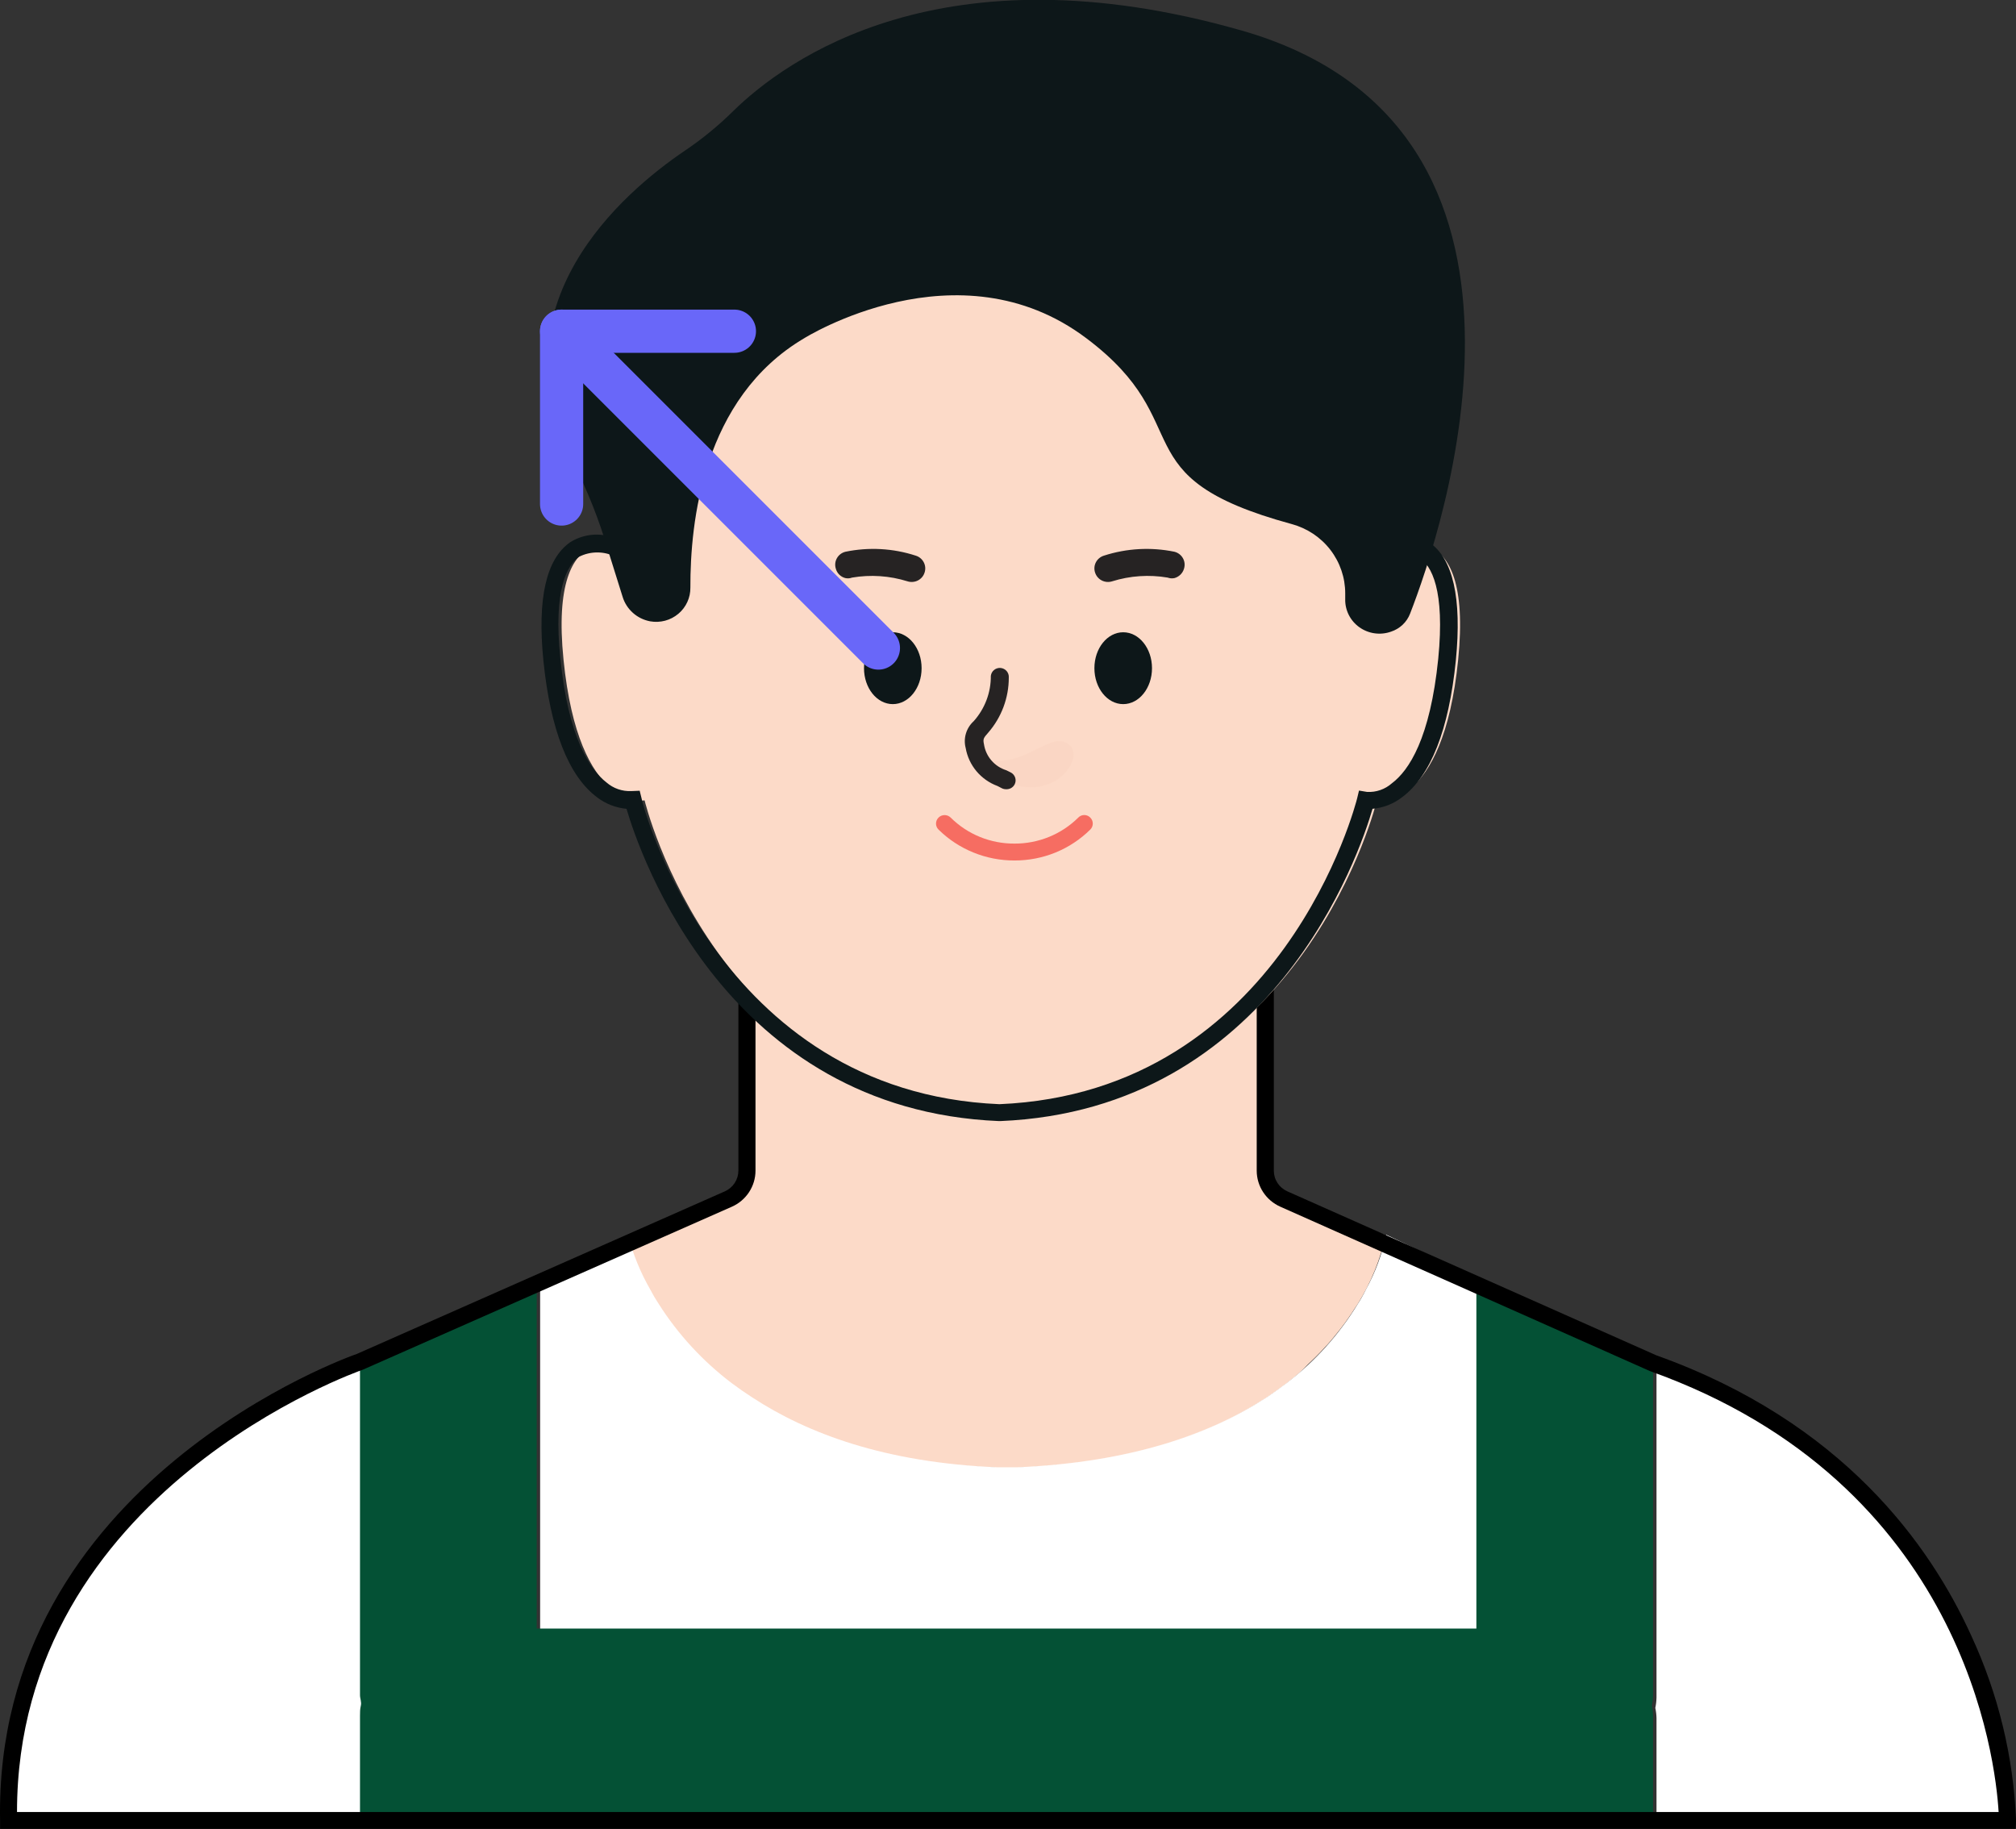 <svg width="140" height="127" viewBox="0 0 140 127" fill="none" xmlns="http://www.w3.org/2000/svg">
<rect x="0" y="0" width="140" height="127" fill="#333333" stroke="none"/>
<g clip-path="url(#clip0_74_318)">
<path d="M96.229 85.777L87.913 82.692V56.141H51.93V82.692L43.615 85.777C43.615 85.777 46.05 101.023 69.251 101.926H70.641C79.657 101.562 85.526 99.029 89.351 96.062L89.529 95.921C89.992 95.558 90.42 95.182 90.824 94.749L91.156 94.432C91.525 94.08 91.858 93.728 92.166 93.388C92.309 93.236 92.439 93.071 92.57 92.919C92.701 92.766 92.938 92.462 93.117 92.239C93.295 92.016 93.544 91.664 93.734 91.383C93.806 91.277 93.877 91.183 93.937 91.078C93.996 90.972 94.186 90.714 94.293 90.538C95.206 89.07 95.861 87.46 96.229 85.777Z" fill="#FCDAC8"/>
<path d="M96.265 85.741C95.984 87.073 95.508 88.357 94.851 89.553C94.681 89.9 94.491 90.237 94.281 90.561C92.994 92.672 91.323 94.529 89.351 96.038C88.9 96.378 88.436 96.718 87.937 97.047C84.112 99.545 78.6 101.55 70.641 101.89H69.251C61.482 101.574 56.077 99.545 52.251 97.047C51.74 96.718 51.254 96.378 50.802 96.038C48.804 94.523 47.094 92.668 45.754 90.561C45.538 90.236 45.34 89.899 45.16 89.553C44.472 88.356 43.949 87.074 43.603 85.741L37.509 88.685V113.184H102.763V88.826L96.265 85.741Z" fill="white"/>
<path d="M115.035 123.012V126.413H139.459C139.452 125.277 139.385 124.141 139.257 123.012C139.257 122.672 139.197 122.332 139.15 122.003C138.881 120.149 138.452 118.32 137.867 116.538C137.737 116.186 137.641 115.846 137.511 115.53C136.817 113.621 135.929 111.786 134.861 110.053C134.648 109.713 134.446 109.372 134.22 109.044C132.906 107.056 131.372 105.22 129.646 103.567C129.29 103.227 128.922 102.887 128.542 102.559C126.463 100.741 124.151 99.203 121.663 97.985L119.846 97.094L117.755 96.085L115.035 94.772V117.875C115.03 118.12 115.003 118.363 114.952 118.602C115.002 118.834 115.03 119.069 115.035 119.306V123.059V123.012Z" fill="white"/>
<path d="M25.214 117.875V94.736L22.315 96.132L20.474 97.035L18.419 98.032C15.938 99.256 13.631 100.793 11.552 102.606L10.447 103.614C8.721 105.269 7.184 107.106 5.862 109.091C5.66 109.419 5.434 109.76 5.232 110.1C4.17 111.837 3.279 113.671 2.571 115.577C2.453 115.893 2.346 116.233 2.251 116.585C1.647 118.364 1.209 120.193 0.944 122.05C0.944 122.379 0.873 122.719 0.837 123.059C0.709 124.188 0.642 125.323 0.635 126.46H25.214V119.306C25.214 119.071 25.214 118.849 25.214 118.602C25.214 118.356 25.214 118.075 25.214 117.875Z" fill="white"/>
<path d="M114.797 94.654V117.711C114.793 117.956 114.765 118.199 114.714 118.438C114.764 118.67 114.792 118.905 114.797 119.142V126.296H25V119.142C25 118.907 25 118.685 25.059 118.438C25.118 118.192 25 117.958 25 117.711V94.572L33.387 90.491L35.466 89.483L37.271 88.615V113.091H102.526V88.732L104.081 89.483L106.172 90.491L114.797 94.654Z" fill="#045135"/>
<path d="M139.981 127H0.005V126.414C-0.411 102.829 24.513 94.104 24.774 94.022L50.339 82.728C50.617 82.603 50.853 82.401 51.02 82.148C51.186 81.894 51.275 81.599 51.277 81.297V69.569H52.465V81.297C52.464 81.825 52.309 82.341 52.018 82.784C51.727 83.228 51.314 83.578 50.826 83.795L25.201 95.112C24.916 95.206 1.193 103.533 1.181 125.827H138.793C138.58 122.227 136.417 103.005 114.571 95.206L88.911 83.795C88.424 83.578 88.01 83.228 87.719 82.784C87.428 82.341 87.273 81.825 87.272 81.297V68.397H88.46V81.297C88.46 81.599 88.549 81.895 88.716 82.149C88.882 82.403 89.119 82.604 89.398 82.728L115.023 94.115C127.948 98.736 134.03 107.262 136.905 113.607C138.769 117.637 139.822 121.987 140.005 126.414L139.981 127Z" fill="black"/>
<path d="M70.197 77.262C90.618 76.418 95.619 55.578 95.619 55.578C95.619 55.578 100.193 56.41 101.262 45.808C102.331 35.206 96.582 38.138 96.582 38.138C96.914 7.646 80.438 14.859 73.358 14.847H67.037C59.91 14.847 43.48 7.599 43.813 38.138C43.813 38.138 38.063 35.195 39.133 45.808C40.202 56.422 44.763 55.578 44.763 55.578C44.763 55.578 49.765 76.418 70.197 77.262Z" fill="#FCDAC8"/>
<path d="M69.37 77.849C50.446 77.063 44.423 59.284 43.508 56.164C42.764 56.096 42.055 55.819 41.465 55.367C39.481 53.889 38.222 50.676 37.735 45.867C37.307 41.563 37.925 38.831 39.588 37.658C40.002 37.398 40.466 37.227 40.952 37.158C41.438 37.09 41.932 37.124 42.403 37.259C42.403 26.822 44.364 19.996 48.426 16.419C52.691 12.654 58.465 13.37 62.682 13.898C63.863 14.072 65.053 14.178 66.246 14.214H72.589C73.783 14.194 74.975 14.089 76.153 13.898C80.37 13.382 86.144 12.654 90.409 16.419C94.459 19.937 96.431 26.822 96.42 37.259C96.892 37.124 97.389 37.089 97.877 37.158C98.364 37.227 98.831 37.397 99.247 37.658C100.898 38.772 101.528 41.516 101.1 45.867C100.613 50.688 99.354 53.889 97.358 55.367C96.769 55.822 96.059 56.099 95.315 56.164C94.412 59.284 88.389 77.063 69.465 77.849H69.37ZM44.423 54.91L44.553 55.437C44.553 55.637 49.697 75.844 69.405 76.676C89.113 75.844 94.198 55.637 94.246 55.437L94.376 54.898L94.935 54.992C95.248 55.009 95.561 54.965 95.856 54.862C96.152 54.76 96.424 54.6 96.657 54.394C97.845 53.502 99.318 51.274 99.877 45.75C100.352 40.965 99.413 39.265 98.546 38.714C98.161 38.521 97.736 38.42 97.305 38.42C96.873 38.42 96.448 38.521 96.063 38.714L95.184 39.159V38.127C95.291 27.725 93.402 20.723 89.565 17.346C85.728 13.968 80.454 14.589 76.248 15.105C75.029 15.29 73.799 15.4 72.565 15.434H66.234C64.997 15.387 63.764 15.278 62.539 15.105C58.322 14.589 53.035 13.933 49.21 17.346C45.385 20.758 43.484 27.725 43.603 38.127V39.112L42.724 38.655C42.337 38.462 41.91 38.362 41.477 38.362C41.044 38.362 40.616 38.462 40.229 38.655C39.362 39.241 38.424 41 38.911 45.691C39.457 51.215 40.966 53.444 42.118 54.335C42.595 54.75 43.218 54.965 43.853 54.933L44.423 54.91Z" fill="#0D1719"/>
<path d="M55.842 23.491C55.842 23.491 66.534 16.771 75.444 23.491C83.391 29.46 77.629 33.107 89.699 36.391C90.769 36.68 91.713 37.308 92.385 38.179C93.057 39.051 93.42 40.116 93.418 41.211V41.598C93.408 41.98 93.493 42.358 93.665 42.7C93.837 43.041 94.091 43.337 94.404 43.559C94.718 43.782 95.082 43.927 95.465 43.979C95.848 44.032 96.238 43.992 96.601 43.862C96.9 43.764 97.174 43.602 97.402 43.387C97.63 43.172 97.808 42.909 97.92 42.618C100.07 37.095 109.799 8.843 86.195 2.111C65.406 -3.823 54.512 4.187 50.913 7.717C49.885 8.732 48.763 9.651 47.563 10.461C43.298 13.346 34.08 21.18 39.841 32.181C40.815 34.108 41.61 36.117 42.217 38.185L43.238 41.446C43.369 41.875 43.617 42.26 43.954 42.56C44.291 42.86 44.705 43.062 45.151 43.146C45.496 43.207 45.85 43.191 46.189 43.101C46.527 43.011 46.84 42.847 47.107 42.623C47.374 42.399 47.587 42.119 47.731 41.804C47.876 41.489 47.948 41.147 47.943 40.801C47.931 36.309 48.786 27.654 55.842 23.491Z" fill="#0D1719"/>
<g style="mix-blend-mode:multiply" opacity="0.3">
<g style="mix-blend-mode:multiply" opacity="0.3">
<path d="M67.667 52.563C71.005 53.736 72.716 50.734 74.153 51.637C75.591 52.54 72.965 56.187 69.318 53.983C67.678 53.08 66.693 52.2 67.667 52.563Z" fill="#F1B69A"/>
</g>
</g>
<path d="M69.853 54.804C69.753 54.804 69.655 54.78 69.567 54.734L69.27 54.581C68.701 54.37 68.197 54.016 67.809 53.553C67.422 53.09 67.164 52.535 67.061 51.942C66.974 51.611 66.98 51.262 67.079 50.934C67.177 50.605 67.364 50.309 67.62 50.078C68.394 49.21 68.818 48.091 68.808 46.935C68.826 46.774 68.906 46.626 69.033 46.523C69.159 46.42 69.321 46.37 69.484 46.383C69.65 46.398 69.802 46.477 69.909 46.602C70.015 46.727 70.068 46.889 70.055 47.052C70.057 48.459 69.547 49.82 68.617 50.887C68.308 51.239 68.249 51.309 68.332 51.684C68.395 52.099 68.573 52.488 68.848 52.807C69.123 53.127 69.484 53.363 69.888 53.49L70.197 53.643C70.343 53.72 70.452 53.851 70.501 54.006C70.55 54.162 70.534 54.331 70.458 54.475C70.401 54.583 70.313 54.671 70.206 54.729C70.098 54.788 69.975 54.813 69.853 54.804Z" fill="#262323"/>
<path d="M58.708 40.144C58.547 40.103 58.401 40.021 58.284 39.905C58.167 39.79 58.084 39.645 58.042 39.487C58.004 39.367 57.992 39.241 58.005 39.116C58.018 38.991 58.058 38.87 58.12 38.76C58.182 38.65 58.266 38.554 58.367 38.477C58.468 38.401 58.584 38.346 58.708 38.315C60.331 37.979 62.015 38.072 63.59 38.584C63.709 38.62 63.82 38.679 63.916 38.758C64.012 38.837 64.09 38.934 64.148 39.043C64.205 39.152 64.24 39.271 64.251 39.394C64.261 39.517 64.246 39.64 64.208 39.757C64.171 39.875 64.112 39.984 64.032 40.079C63.952 40.173 63.854 40.251 63.744 40.308C63.633 40.365 63.512 40.399 63.387 40.409C63.263 40.419 63.138 40.405 63.02 40.367C61.776 39.979 60.456 39.89 59.171 40.109C59.023 40.165 58.862 40.177 58.708 40.144Z" fill="#262323"/>
<path d="M81.558 40.144C81.717 40.1 81.861 40.016 81.978 39.901C82.094 39.786 82.179 39.644 82.224 39.487C82.261 39.367 82.274 39.24 82.261 39.115C82.248 38.99 82.208 38.869 82.146 38.76C82.084 38.65 81.999 38.554 81.898 38.477C81.797 38.401 81.682 38.345 81.558 38.314C79.931 37.98 78.243 38.073 76.664 38.584C76.545 38.62 76.434 38.679 76.338 38.758C76.242 38.837 76.163 38.933 76.106 39.043C76.048 39.152 76.013 39.271 76.003 39.394C75.993 39.516 76.007 39.64 76.046 39.757C76.083 39.874 76.143 39.984 76.222 40.078C76.302 40.173 76.4 40.251 76.511 40.308C76.621 40.364 76.742 40.399 76.866 40.409C76.99 40.419 77.115 40.405 77.234 40.367C78.478 39.979 79.797 39.89 81.083 40.108C81.234 40.164 81.4 40.177 81.558 40.144Z" fill="#262323"/>
<path d="M62 48.895C63.105 48.895 64 47.778 64 46.4C64 45.022 63.105 43.905 62 43.905C60.895 43.905 60 45.022 60 46.4C60 47.778 60.895 48.895 62 48.895Z" fill="#0D1719"/>
<path d="M78 48.895C79.105 48.895 80 47.778 80 46.4C80 45.022 79.105 43.905 78 43.905C76.895 43.905 76 45.022 76 46.4C76 47.778 76.895 48.895 78 48.895Z" fill="#0D1719"/>
<path d="M70.45 59.753C69.471 59.756 68.501 59.568 67.596 59.199C66.691 58.831 65.868 58.29 65.176 57.607C65.12 57.553 65.076 57.488 65.046 57.416C65.016 57.345 65 57.268 65 57.191C65 57.113 65.016 57.037 65.046 56.965C65.076 56.894 65.12 56.829 65.176 56.774C65.231 56.719 65.296 56.676 65.369 56.646C65.441 56.616 65.519 56.601 65.597 56.601C65.676 56.601 65.754 56.616 65.826 56.646C65.898 56.676 65.964 56.719 66.019 56.774C66.599 57.351 67.29 57.808 68.05 58.118C68.811 58.428 69.627 58.585 70.45 58.58C71.273 58.584 72.089 58.426 72.849 58.116C73.61 57.806 74.301 57.35 74.881 56.774C74.934 56.718 74.999 56.673 75.07 56.643C75.142 56.612 75.219 56.597 75.297 56.597C75.375 56.597 75.452 56.612 75.523 56.643C75.595 56.673 75.66 56.718 75.713 56.774C75.769 56.829 75.813 56.894 75.843 56.965C75.873 57.037 75.888 57.113 75.888 57.191C75.888 57.268 75.873 57.345 75.843 57.416C75.813 57.488 75.769 57.553 75.713 57.607C75.023 58.29 74.202 58.831 73.299 59.2C72.395 59.568 71.427 59.756 70.45 59.753Z" fill="#F66D62"/>
<path d="M61 45L39 23" stroke="#6967F9" stroke-width="3" stroke-linecap="round" stroke-linejoin="round"/>
<path d="M39 35L39 23L51 23" stroke="#6967F9" stroke-width="3" stroke-linecap="round" stroke-linejoin="round"/>
</g>
<defs>
<clipPath id="clip0_74_318">
<rect width="140" height="127" fill="white"/>
</clipPath>
</defs>
</svg>
